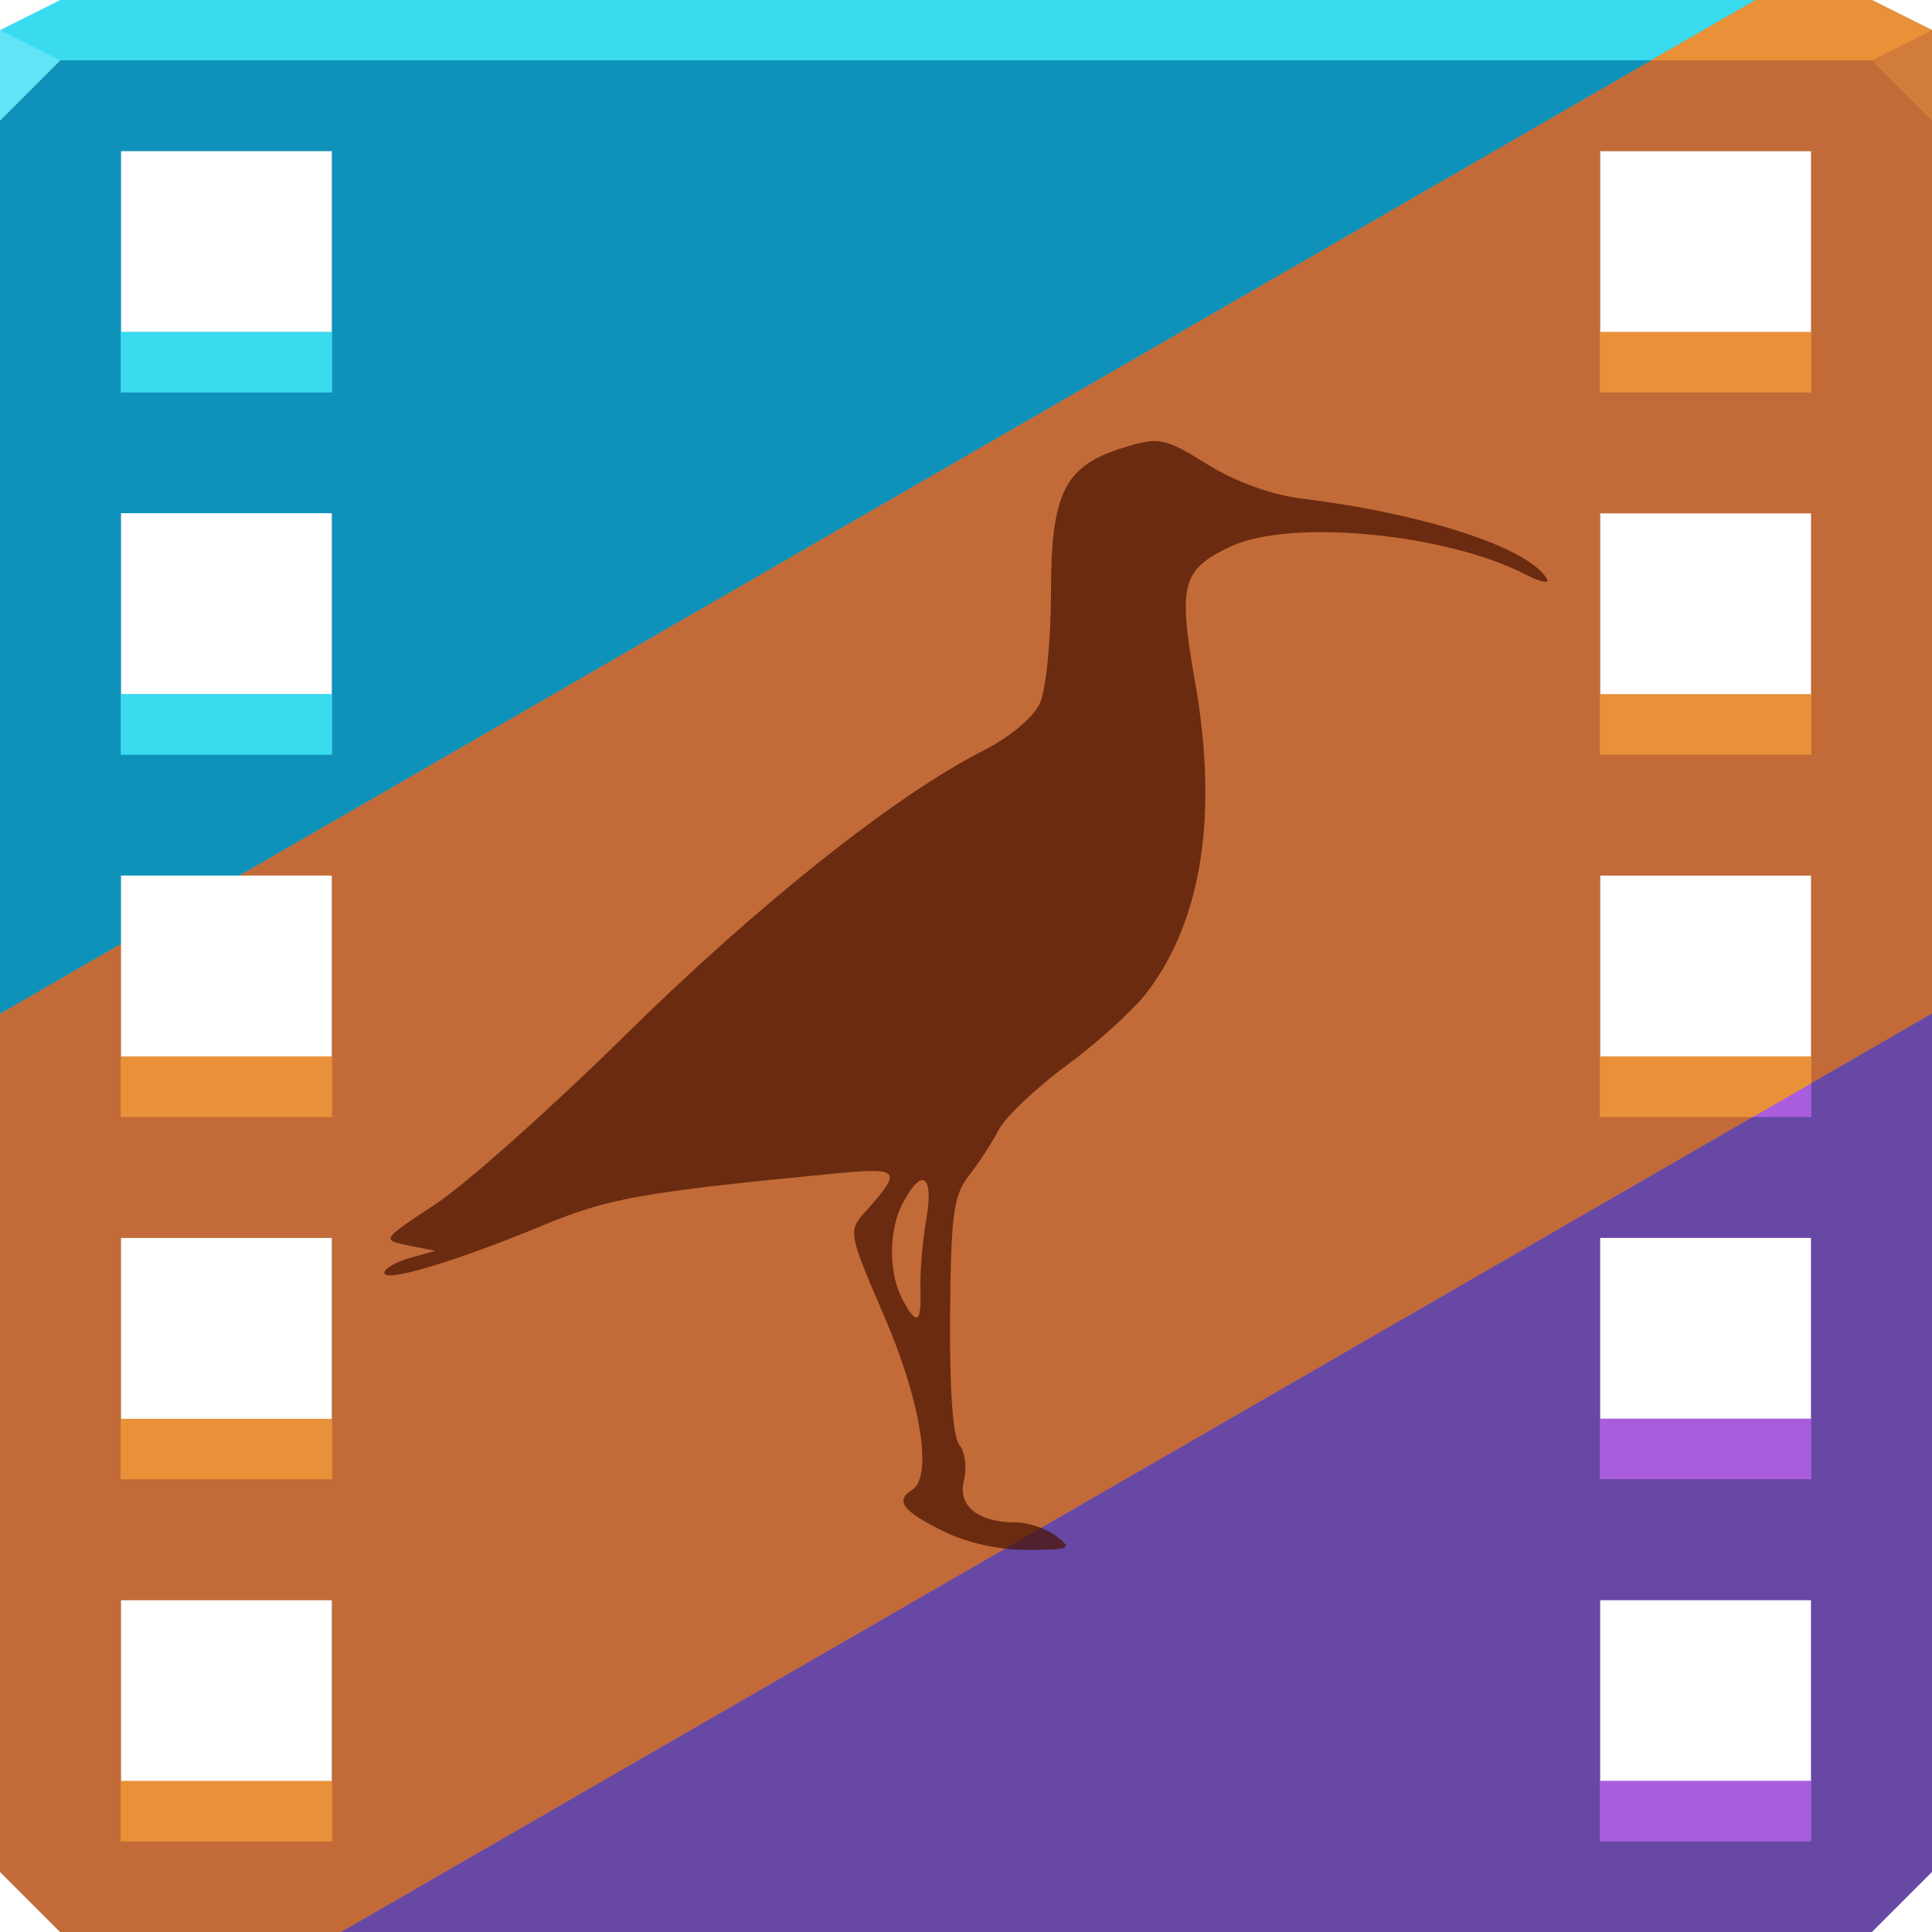 <svg xmlns="http://www.w3.org/2000/svg" viewBox="0 0 64 64"><g color="#000"><path d="m2 0l-2 1v1h32 32v-1l-2-1h-30z" fill="#3adaef"/><path d="m0 2v32 28l2 2h30 30l2-2v-28-32h-32zm4 3h7v8h-7zm49 0h7v8h-7zm-49 12h7v8h-7zm49 0h7v8h-7zm-49 12h7v8h-7zm49 0h7v8h-7zm-49 12h7v8h-7zm49 0h7v8h-7zm-49 12h7v8h-7zm49 0h7v8h-7z" fill="#3e6782"/><path d="m58.16 0l-3.465 2-46.766 27h3.072v6h-7v-3.732l-4 2.311v.422 28l2 2h9.307l46.766-27 1.928-1.113 4-2.309v-31.578-1l-2-1h-3.842m-5.158 5h7v6h-7v-6m0 12h7v6h-7v-6m0 12h7v6h-7v-6m-49 12h7v6h-7v-6m0 12h7v6h-7v-6" fill="#d57e39"/><path d="m54.693 2l-46.766 27h3.072v8h-7v-5.732l-4 2.311v.422 28l2 2h9.307l46.766-27h-5.072v-8h7v6.887l4-2.309v-31.578h-9.307m-1.693 3h7v8h-7v-8zm0 12h7v8h-7v-8m-49 24h7v8h-7v-8m0 12h7v8h-7v-8" fill="#c26b38"/><path d="m0 2v31.578l4-2.311v-2.268h3.928l46.766-27h-22.693-32m4 3h7v6h-7v-6m0 12h7v6h-7v-6" fill="#23b4d2"/><path d="m0 2v31.578l4-2.311v-2.268h3.928l46.766-27h-22.693-32m4 3h7v8h-7v-8zm0 12h7v8h-7v-8" fill="#0f92b9"/><path d="m64 33.578l-4 2.309-1.928 1.113-46.766 27h20.693 30l2-2v-28-.422m-11 7.422h7v6h-7v-6m0 12h7v6h-7v-6" fill="#8552bf"/><path d="m64 33.578l-4 2.309v1.113h-1.928l-46.766 27h20.693 30l2-2v-28-.422m-11 7.422h7v8h-7v-8m0 12h7v8h-7v-8" fill="#6748a5"/><path d="m4 11v2h7v-2h-7m0 12v2h7v-2h-7" fill="#3adaef"/><path d="m60 35.887l-1.928 1.113h1.928v-1.113m-7 11.11v2h7v-2h-7zm0 12v2h7v-2h-7" fill="#a95ddd"/><path d="m53 11v2h7v-2h-7m0 12v2h7v-2h-7m-49 12v2h7v-2h-7m49 0v2h5.072l1.928-1.113v-.887h-7m-49 12v2h7v-2h-7zm0 12v2h7v-2h-7" fill="#e99138"/></g><path d="m31.21 50.705c-1.309-.648-1.566-.996-.997-1.348.695-.43.297-2.926-.913-5.734-1.19-2.761-1.206-2.846-.659-3.456 1.277-1.425 1.211-1.505-1.063-1.285-6.316.611-7.425.809-9.604 1.714-2.87 1.192-5.243 1.902-5.243 1.569 0-.141.38-.363.843-.493l.843-.236-.894-.18c-.892-.18-.889-.184.92-1.378.998-.659 3.816-3.17 6.262-5.58 4.401-4.337 8.955-7.956 11.869-9.433.873-.442 1.66-1.102 1.873-1.57.202-.444.368-2.093.368-3.665 0-3.333.453-4.219 2.467-4.822 1.125-.337 1.31-.298 2.711.573.933.58 2.127 1.012 3.147 1.138 4.066.504 7.459 1.612 8.097 2.643.115.186-.192.131-.682-.123-2.654-1.373-7.832-1.864-9.8-.93-1.609.764-1.735 1.248-1.166 4.483.773 4.388.229 7.891-1.597 10.285-.439.575-1.632 1.66-2.652 2.411-1.02.751-2.034 1.711-2.253 2.135-.22.423-.666 1.108-.991 1.522-.509.647-.596 1.295-.624 4.631-.02 2.444.094 4.03.309 4.29.188.226.256.753.151 1.17-.214.852.462 1.397 1.73 1.397.401 0 .996.203 1.324.45.549.416.477.451-.938.46-.958.006-2.023-.233-2.837-.636m-.72-8.02c-.016-.548.071-1.584.194-2.301.251-1.465-.135-1.737-.772-.546-.481.898-.487 2.329-.015 3.211.474.885.628.791.593-.364" fill="#491100" fill-opacity=".708"/><path d="m0 1v3l2-2" fill="#61e4f5"/><path d="m58.16 0l-3.465 2h9.307v-1l-2-1h-3.842" color="#000" fill="#e99138"/><path d="m64 4l-2-2 2-1z" fill="#d27c3a"/></svg>